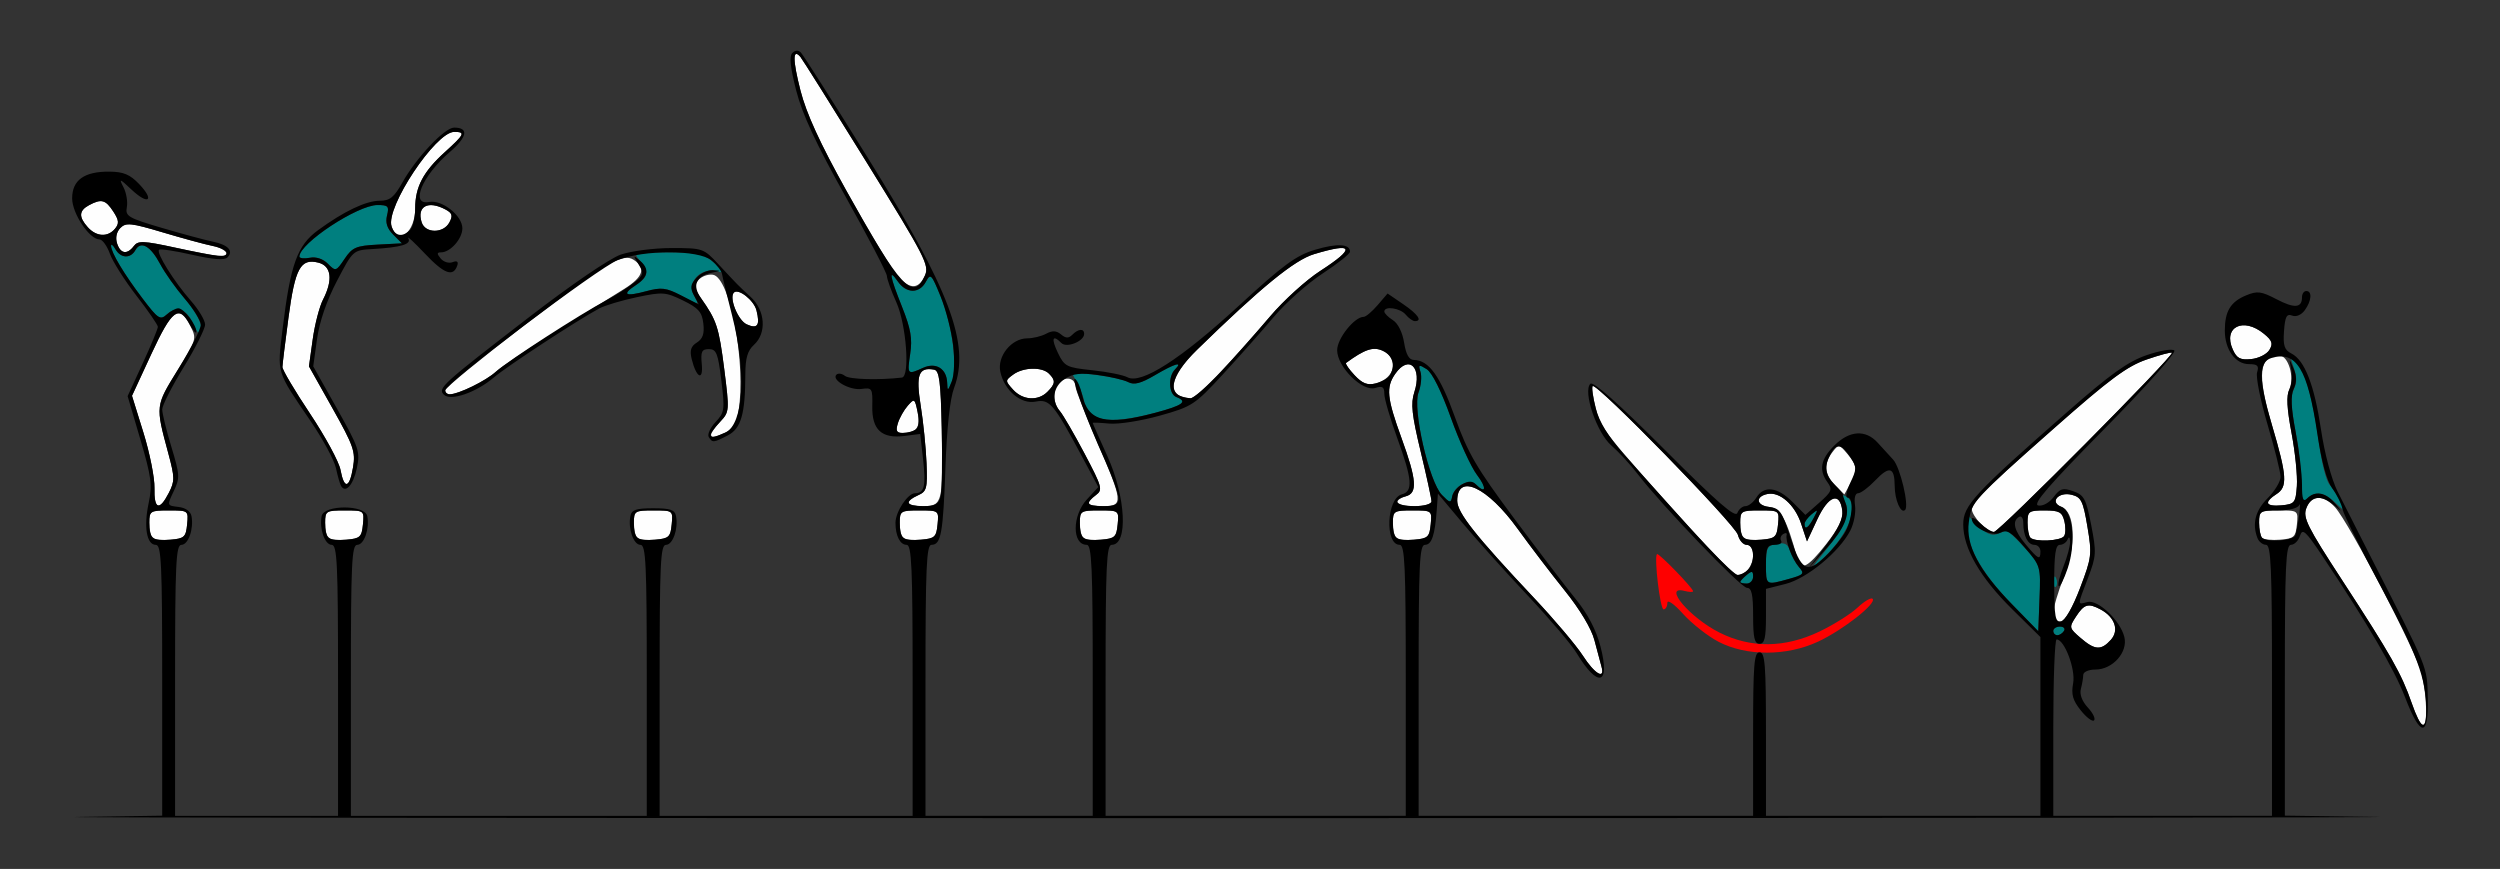 <?xml version="1.0" encoding="UTF-8" standalone="no"?>
<!-- Created with Inkscape (http://www.inkscape.org/) -->

<svg
   xmlns:dc="http://purl.org/dc/elements/1.1/"
   xmlns:cc="http://creativecommons.org/ns#"
   xmlns:rdf="http://www.w3.org/1999/02/22-rdf-syntax-ns#"
   xmlns:svg="http://www.w3.org/2000/svg"
   xmlns="http://www.w3.org/2000/svg"
   xmlns:sodipodi="http://sodipodi.sourceforge.net/DTD/sodipodi-0.dtd"
   xmlns:inkscape="http://www.inkscape.org/namespaces/inkscape"
   id="svg3364"
   version="1.1"
   inkscape:version="0.91 r13725"
   width="544.86"
   height="189.375"
   viewBox="0 0 544.86 189.375"
   sodipodi:docname="bb730902.svg">
  <rect x="0" y="0" width="544.86" height="189.375" fill="#333333" stroke="none"/>
  <defs
     id="defs3368" />
  <sodipodi:namedview
     pagecolor="#ffffff"
     bordercolor="#666666"
     borderopacity="1"
     objecttolerance="10"
     gridtolerance="10"
     guidetolerance="10"
     inkscape:pageopacity="0"
     inkscape:pageshadow="2"
     inkscape:window-width="1367"
     inkscape:window-height="847"
     id="namedview3366"
     showgrid="false"
     inkscape:zoom="0.81111091"
     inkscape:cx="61.721265"
     inkscape:cy="116.58342"
     inkscape:window-x="0"
     inkscape:window-y="0"
     inkscape:window-maximized="0"
     inkscape:current-layer="svg3364" />
  <g
     id="g3384"
     transform="translate(-4.837,5.311)">
    <path
       style="fill:#fefefe"
       d="m 530.44,147.891 c -2.192,-6.329 -4.506,-10.415 -15.135,-26.727 -7.641,-11.727 -8.602,-13.654 -7.825,-15.703 1.105,-2.916 3.73,-3.011 6.262,-0.226 3.126,3.439 17.855,31.754 18.897,36.328 1.155,5.071 1.297,11.25 0.257,11.25 -0.412,0 -1.517,-2.215 -2.455,-4.922 z m -180.634,-10.312 c -1.407,-2.191 -6.144,-7.797 -10.527,-12.456 -12.929,-13.742 -16.848,-18.697 -16.848,-21.295 0,-6.092 6.587,-3.025 13.197,6.143 2.676,3.711 7.294,9.77 10.262,13.464 3.305,4.113 5.804,8.292 6.446,10.781 0.576,2.236 1.261,4.803 1.523,5.706 0.878,3.034 -1.472,1.675 -4.051,-2.344 z m 108.471,-3.863 c -2.52,-2.174 -2.541,-2.276 -0.965,-4.688 1.763,-2.699 2.655,-2.95 5.346,-1.506 3.115,1.672 4.085,4.558 2.226,6.619 -2.124,2.354 -3.487,2.267 -6.606,-0.425 z m -5.94,-5.37 c 0,-1.157 1.049,-4.734 2.331,-7.949 2.728,-6.84 2.459,-14.129 -0.562,-15.25 -2.666,-0.989 -0.64,-3.348 2.251,-2.621 2.073,0.522 2.478,1.345 3.421,6.948 1.017,6.049 0.94,6.695 -1.595,13.359 -1.69,4.442 -3.246,7.115 -4.255,7.31 -1.117,0.216 -1.591,-0.32 -1.591,-1.797 z m -79.138,-18.53 c -18.89,-20.959 -19.419,-21.631 -20.583,-26.161 -0.618,-2.404 -0.918,-4.576 -0.667,-4.827 0.821,-0.823 31.094,30.193 31.654,32.43 0.3,1.199 1.168,2.181 1.93,2.181 0.821,0 1.384,0.877 1.384,2.156 0,2.353 -1.58,4.406 -3.391,4.406 -0.631,0 -5.278,-4.583 -10.327,-10.185 z m 23.377,6.669 c -2.377,-8.734 -3.632,-11.021 -6.21,-11.318 -2.807,-0.323 -3.009,-2.293 -0.288,-2.822 2.678,-0.521 5.931,2.361 7.293,6.46 l 1.289,3.88 2.248,-4.815 c 2.444,-5.234 4.956,-6.08 5.449,-1.836 0.197,1.694 -0.866,3.882 -3.526,7.258 -4.025,5.108 -5.526,5.874 -6.255,3.192 z M 38.051,111.92 c -0.367,-0.368 -0.668,-1.865 -0.668,-3.326 0,-2.529 0.205,-2.656 4.265,-2.656 4.249,0 4.264,0.011 3.972,3.047 -0.264,2.744 -0.621,3.075 -3.597,3.326 -1.817,0.153 -3.605,-0.022 -3.972,-0.391 z m 38.318,0 c -0.367,-0.368 -0.668,-1.865 -0.668,-3.326 0,-2.529 0.205,-2.656 4.265,-2.656 4.249,0 4.264,0.011 3.972,3.047 -0.264,2.744 -0.621,3.075 -3.597,3.326 -1.817,0.153 -3.605,-0.022 -3.972,-0.391 z m 67.29,0 c -0.367,-0.368 -0.668,-1.865 -0.668,-3.326 0,-2.529 0.205,-2.656 4.265,-2.656 4.249,0 4.264,0.011 3.972,3.047 -0.264,2.744 -0.621,3.075 -3.597,3.326 -1.817,0.153 -3.605,-0.022 -3.972,-0.391 z m 57.944,0 c -0.367,-0.368 -0.668,-1.865 -0.668,-3.326 0,-2.529 0.205,-2.656 4.265,-2.656 4.249,0 4.264,0.011 3.972,3.047 -0.264,2.744 -0.621,3.075 -3.597,3.326 -1.817,0.153 -3.605,-0.022 -3.972,-0.391 z m 39.252,0 c -0.367,-0.368 -0.668,-1.865 -0.668,-3.326 0,-2.529 0.205,-2.656 4.265,-2.656 4.249,0 4.264,0.011 3.972,3.047 -0.264,2.744 -0.621,3.075 -3.597,3.326 -1.817,0.153 -3.605,-0.022 -3.972,-0.391 z m 68.224,0 c -0.367,-0.368 -0.668,-1.865 -0.668,-3.326 0,-2.529 0.205,-2.656 4.265,-2.656 4.249,0 4.264,0.011 3.972,3.047 -0.264,2.744 -0.621,3.075 -3.597,3.326 -1.817,0.153 -3.605,-0.022 -3.972,-0.391 z m 75.701,0 c -0.367,-0.368 -0.668,-1.865 -0.668,-3.326 0,-2.529 0.205,-2.656 4.265,-2.656 4.249,0 4.264,0.011 3.972,3.047 -0.264,2.744 -0.621,3.075 -3.597,3.326 -1.817,0.153 -3.605,-0.022 -3.972,-0.391 z m 62.572,-0.045 c -0.343,-0.344 -0.623,-1.82 -0.623,-3.281 0,-2.472 0.258,-2.656 3.721,-2.656 3.166,0 3.806,0.341 4.294,2.29 0.315,1.26 0.298,2.736 -0.037,3.281 -0.669,1.085 -6.354,1.368 -7.354,0.366 z m 50.512,0.045 c -0.367,-0.368 -0.668,-1.865 -0.668,-3.326 0,-2.529 0.205,-2.656 4.265,-2.656 4.249,0 4.264,0.011 3.972,3.047 -0.264,2.744 -0.621,3.075 -3.597,3.326 -1.817,0.153 -3.605,-0.022 -3.972,-0.391 z M 436.449,108.75 c -1.028,-1.031 -1.869,-2.418 -1.869,-3.082 0,-1.486 5.305,-6.647 20.865,-20.3 9.352,-8.206 13.134,-10.914 17.209,-12.32 2.873,-0.991 5.366,-1.659 5.541,-1.483 0.565,0.567 -37.659,39.06 -38.787,39.06 -0.6,0 -1.931,-0.844 -2.959,-1.875 z M 38.501,101.016 c 0.053,-2.191 -1.028,-7.602 -2.401,-12.024 l -2.498,-8.04 4.196,-9.07 c 4.535,-9.802 6.062,-10.915 8.496,-6.193 1.463,2.837 1.423,2.972 -2.878,9.895 -4.726,7.606 -4.71,7.46 -1.904,17.892 1.431,5.319 1.439,6.066 0.096,8.672 -2.052,3.98 -3.221,3.554 -3.108,-1.133 z m 164.302,3.269 c 0,-0.393 0.946,-1.134 2.103,-1.646 1.91,-0.846 2.081,-1.49 1.863,-7.019 -0.132,-3.348 -0.704,-8.987 -1.272,-12.531 -1.083,-6.759 -0.461,-8.431 2.914,-7.841 1.149,0.201 1.45,2.528 1.671,12.889 C 210.425,104.234 210.242,105 206.057,105 c -1.789,0 -3.253,-0.322 -3.253,-0.715 z m 39.252,0.115 c 0,-0.33 0.736,-1.149 1.636,-1.82 1.521,-1.135 1.348,-1.765 -2.475,-9.01 -2.261,-4.284 -4.679,-8.455 -5.374,-9.269 -1.656,-1.94 -1.609,-5.034 0.098,-6.455 1.485,-1.236 3.307,-0.581 3.32,1.193 0.004,0.614 2.104,5.968 4.665,11.898 5.676,13.139 5.768,14.062 1.402,14.062 -1.799,0 -3.271,-0.27 -3.271,-0.6 z m 67.29,-0.228 c 0,-0.455 0.841,-1.049 1.869,-1.318 2.606,-0.684 2.395,-3.549 -0.935,-12.701 -3.185,-8.755 -3.407,-11.059 -1.349,-14.006 2.976,-4.262 5.929,-1.39 4.146,4.031 -0.802,2.439 -0.539,4.904 1.376,12.879 1.303,5.425 2.369,10.331 2.369,10.903 0,0.588 -1.623,1.04 -3.738,1.04 -2.056,0 -3.738,-0.373 -3.738,-0.828 z m 189.72,0.176 c 0,-0.424 0.841,-1.298 1.869,-1.942 2.516,-1.576 2.366,-3.921 -0.97,-15.184 -3.27,-11.043 -2.828,-14.965 1.694,-15.019 1.884,-0.023 3.296,4.713 2.155,7.225 -0.703,1.548 -0.576,4.224 0.462,9.71 0.788,4.166 1.305,9.333 1.149,11.484 -0.265,3.657 -0.481,3.929 -3.321,4.204 -1.671,0.162 -3.037,-0.053 -3.037,-0.478 z m -94.262,-3.904 c -2.35,-2.357 -2.543,-4.693 -0.597,-7.218 1.376,-1.786 1.437,-1.779 3.271,0.393 2.171,2.571 2.253,3.533 0.564,6.59 l -1.238,2.241 -2,-2.006 z M 79.049,97.112 c -0.329,-1.76 -3.32,-7.283 -6.646,-12.274 -3.326,-4.99 -6.034,-9.562 -6.018,-10.159 0.016,-0.597 0.614,-5.467 1.328,-10.822 1.429,-10.717 2.624,-12.907 6.507,-11.93 2.849,0.717 3.229,3.776 1.005,8.09 -0.776,1.505 -1.781,5.387 -2.233,8.625 l -0.822,5.888 5.122,9.118 c 4.62,8.224 5.06,9.488 4.487,12.891 -0.777,4.615 -1.93,4.856 -2.731,0.572 z m 80.764,-7.755 c 0,-0.353 0.91,-1.614 2.022,-2.801 1.969,-2.103 1.991,-2.4 0.844,-11.431 -1.162,-9.149 -1.64,-10.606 -5.079,-15.474 -1.442,-2.041 -1.537,-2.725 -0.549,-3.919 0.658,-0.796 2.075,-1.321 3.148,-1.167 3.786,0.543 7.304,19.443 5.573,29.943 -0.394,2.389 -1.245,3.726 -2.837,4.453 -2.65,1.211 -3.121,1.271 -3.121,0.397 z m 40.702,-2.404 c 0.352,-1.16 1.323,-2.888 2.157,-3.839 1.447,-1.65 1.546,-1.586 2.154,1.396 0.674,3.306 -0.19,4.512 -3.253,4.538 -1.33,0.011 -1.559,-0.443 -1.058,-2.095 z m 25.11,-7.35 c -1.735,-1.923 -1.734,-1.984 0.034,-3.281 2.204,-1.617 6.281,-1.72 7.8,-0.197 1.478,1.483 1.416,2.196 -0.347,3.964 -2.048,2.054 -5.39,1.837 -7.486,-0.486 z m 36.291,1.339 c -2.698,-1.092 -1.145,-5.189 3.792,-10.007 13.974,-13.636 21.222,-19.56 25.523,-20.858 8.675,-2.619 9.128,-1.371 1.332,3.668 -3.053,1.973 -7.942,6.403 -10.864,9.844 -9.096,10.712 -16.165,17.978 -17.416,17.901 -0.66,-0.041 -1.726,-0.287 -2.368,-0.547 z m -160.047,-1.168 c 0,-1.188 31.439,-25.419 35.864,-27.642 2.652,-1.332 4.028,-1.562 5.14,-0.859 2.801,1.769 2.193,3.76 -1.937,6.349 -2.211,1.386 -9.008,5.622 -15.104,9.414 -6.096,3.792 -11.99,7.748 -13.097,8.791 -1.986,1.872 -8.026,4.799 -9.901,4.799 -0.531,0 -0.965,-0.383 -0.965,-0.851 z m 198.18,-3.315 c -1.231,-1.314 -2.061,-2.518 -1.844,-2.677 4.091,-2.991 5.915,-3.597 7.985,-2.65 3.657,1.672 2.703,6.052 -1.552,7.124 -1.785,0.449 -2.891,0.016 -4.589,-1.797 z M 491.473,70.9 c -2.234,-4.918 2.244,-7.2 6.788,-3.459 1.793,1.476 2.013,2.135 1.178,3.516 -0.566,0.935 -2.35,1.831 -3.965,1.993 -2.373,0.237 -3.141,-0.156 -4.001,-2.05 z M 167.571,65.378 c -1.899,-0.864 -3.892,-5.819 -2.787,-6.928 0.982,-0.985 4.374,1.689 4.922,3.88 0.822,3.287 0.235,4.126 -2.135,3.048 z m 32.376,-11.238 c -1.314,-1.676 -6.09,-9.697 -10.613,-17.825 -5.796,-10.416 -8.76,-16.882 -10.043,-21.904 -1.713,-6.706 -1.715,-9.314 -0.007,-7.318 0.412,0.481 6.93,10.861 14.484,23.066 12.775,20.638 13.659,22.36 12.637,24.609 -1.476,3.25 -3.578,3.046 -6.459,-0.628 z M 42.991,48.653 c -6.947,-1.499 -8.074,-1.541 -8.982,-0.34 -1.469,1.946 -2.938,1.704 -3.668,-0.605 -0.387,-1.223 -0.104,-2.504 0.741,-3.351 1.2,-1.204 2.326,-1.085 9.208,0.971 4.312,1.288 9.208,2.619 10.878,2.957 3.146,0.637 4.289,2.44 1.402,2.212 -0.9,-0.071 -5.21,-0.9 -9.579,-1.843 z M 23.977,44.223 c -2.028,-2.248 -1.954,-3.626 0.261,-4.815 2.693,-1.446 3.6,-1.21 5.291,1.378 1.236,1.893 1.309,2.621 0.374,3.75 -1.569,1.896 -4.052,1.765 -5.926,-0.313 z M 90.168,44.003 C 88.863,39.879 99.776,23.438 103.818,23.438 c 2.515,0 2.292,0.487 -2.009,4.385 -4.721,4.279 -6.482,7.607 -6.482,12.256 0,5.309 -3.805,8.204 -5.159,3.925 z m 6.563,-0.87 c -1.102,-3.482 1.409,-4.822 5.211,-2.782 1.462,0.785 1.627,1.338 0.84,2.812 -1.305,2.446 -5.274,2.426 -6.051,-0.031 z"
       id="path3394"
       inkscape:connector-curvature="0" />
    <path
       style="fill:#007f7f"
       d="m 452.336,132.188 c 0,-0.516 0.656,-0.938 1.457,-0.938 0.801,0 1.197,0.422 0.879,0.938 -0.318,0.516 -0.973,0.938 -1.457,0.938 -0.484,0 -0.879,-0.422 -0.879,-0.938 z m -9.018,-5.827 c -6.295,-6.454 -9.674,-12.249 -9.674,-16.593 l 0,-2.807 2.378,2.385 c 1.559,1.564 2.927,2.171 3.972,1.763 0.877,-0.342 1.814,-0.697 2.082,-0.787 0.269,-0.091 2.074,1.594 4.013,3.744 3.501,3.883 3.522,3.955 3.25,11.048 l -0.274,7.139 -5.747,-5.892 z m 9.092,-5.033 c 0.045,-1.092 0.266,-1.314 0.565,-0.566 0.27,0.677 0.237,1.485 -0.074,1.797 -0.311,0.312 -0.531,-0.242 -0.491,-1.23 z m -68.298,0.193 c 0,-0.195 0.631,-0.879 1.402,-1.521 1.148,-0.956 1.402,-0.892 1.402,0.354 0,0.837 -0.631,1.521 -1.402,1.521 -0.771,0 -1.402,-0.159 -1.402,-0.354 z m 5.607,-3.756 c 0,-3.629 0.271,-4.161 2.316,-4.554 1.76,-0.337 2.46,0.03 2.914,1.531 0.329,1.086 1.217,2.683 1.974,3.549 1.249,1.429 1.045,1.665 -2.213,2.573 -5.055,1.408 -4.991,1.448 -4.991,-3.099 z m 13.417,-3.661 c 4.379,-5.475 5.316,-8.681 3.172,-10.847 -0.937,-0.947 -0.844,-1.057 0.467,-0.556 3.58,1.367 1.371,8.027 -4.494,13.549 -3.252,3.061 -3.194,2.917 0.855,-2.146 z m -5.006,-5.239 c 0,-0.452 0.7,-1.402 1.555,-2.109 1.41,-1.167 1.45,-1.09 0.434,0.823 -1.159,2.182 -1.989,2.719 -1.989,1.287 z m 108.168,-7.366 c 0.231,-2.457 -0.248,-7.98 -1.065,-12.274 -1.089,-5.726 -1.219,-8.305 -0.487,-9.676 0.704,-1.319 0.706,-2.707 0.007,-4.719 -0.864,-2.488 -0.812,-2.702 0.408,-1.686 1.798,1.496 3.832,8.773 5.09,18.206 0.546,4.094 1.563,8.101 2.26,8.906 0.697,0.805 1.798,2.518 2.448,3.807 l 1.181,2.344 -2.29,-2.109 c -2.834,-2.611 -4.936,-2.681 -6.653,-0.22 -1.198,1.715 -1.28,1.479 -0.899,-2.578 z m -187.196,1.067 c -2.816,-2.877 -6.457,-18.789 -5.111,-22.339 0.555,-1.464 0.751,-3.476 0.436,-4.472 -0.512,-1.619 -0.371,-1.684 1.339,-0.613 1.191,0.746 3.179,4.738 5.273,10.585 1.849,5.163 4.411,10.768 5.694,12.455 2.183,2.87 1.986,4.315 -0.279,2.044 -1.347,-1.351 -4.717,0.399 -5.129,2.663 -0.272,1.493 -0.474,1.464 -2.223,-0.323 z M 242.59,84.777 c -0.808,-0.81 -1.471,-1.97 -1.474,-2.578 -0.003,-0.608 -0.634,-2.314 -1.402,-3.791 l -1.397,-2.686 5.374,0.672 c 2.956,0.369 6.133,1.078 7.06,1.574 1.258,0.673 2.723,0.293 5.774,-1.501 4.372,-2.57 6.236,-3.111 4.41,-1.279 -1.575,1.58 -1.398,5.39 0.28,6.036 2.561,0.986 1.46,1.806 -4.593,3.424 -7.468,1.996 -12.128,2.039 -14.032,0.129 z m -31.316,-6.615 c -0.093,-3.123 -2.441,-4.593 -5.271,-3.3 -3.406,1.557 -3.472,1.482 -2.788,-3.093 0.492,-3.294 0.123,-5.424 -1.763,-10.152 -2.732,-6.85 -3.018,-8.565 -0.931,-5.576 1.85,2.65 4.706,2.674 6.106,0.051 1.012,-1.896 1.226,-1.683 3.201,3.188 2.551,6.29 3.737,15.29 2.442,18.532 -0.856,2.144 -0.941,2.174 -0.995,0.349 z M 46.887,65.13 c -1.404,-3.091 -3.559,-3.852 -5.617,-1.984 -1.539,1.397 -1.9,1.17 -5.339,-3.367 -4.064,-5.361 -6.875,-10.051 -6.892,-11.498 -0.006,-0.516 0.418,-0.199 0.942,0.703 1.177,2.027 3.302,2.122 4.376,0.196 1.169,-2.095 3.293,-0.887 5.396,3.069 1.01,1.899 3.413,5.29 5.34,7.534 1.928,2.244 3.505,4.898 3.505,5.898 0,2.427 -0.42,2.291 -1.711,-0.552 z M 153.02,58.99 c -3.023,-1.6 -4.063,-1.719 -7.337,-0.834 -4.616,1.247 -5.438,0.762 -2.254,-1.331 2.762,-1.815 2.95,-3.06 0.819,-5.422 -1.486,-1.648 -1.251,-1.714 6.023,-1.714 6.649,0 7.887,0.274 10.186,2.257 l 2.616,2.257 -2.357,-0.452 c -3.324,-0.637 -6.137,2.507 -4.682,5.234 1.245,2.333 1.382,2.332 -3.013,0.005 z M 76.31,52.184 c -1.078,-1.088 -2.57,-1.58 -3.972,-1.312 -1.235,0.237 -2.245,0.114 -2.245,-0.273 0,-2.866 12.674,-11.224 17.019,-11.224 2.327,0 2.575,0.27 2.077,2.263 -0.394,1.574 0.013,2.844 1.339,4.173 l 1.905,1.911 -5.297,0.28 c -4.699,0.248 -5.511,0.598 -7.198,3.102 -1.852,2.749 -1.946,2.777 -3.628,1.08 z"
       id="path3390"
       inkscape:connector-curvature="0" />
    <path
       style="fill:#fe0000"
       d="m 379.377,134.557 c -2.347,-1.227 -5.817,-3.951 -7.71,-6.053 -1.996,-2.216 -3.442,-3.23 -3.442,-2.413 0,0.775 -0.37,1.409 -0.822,1.409 -0.748,0 -2.095,-11.272 -1.44,-12.052 0.308,-0.367 7.87,7.411 7.87,8.096 0,0.234 -0.841,0.205 -1.869,-0.065 -4.86,-1.275 1.138,5.834 7.682,9.105 6.856,3.427 14.227,3.336 21.757,-0.27 3.084,-1.477 6.811,-3.82 8.282,-5.207 1.471,-1.387 2.943,-2.249 3.271,-1.914 0.965,0.983 -6.459,6.814 -11.899,9.346 -6.833,3.181 -15.613,3.189 -21.679,0.019 z"
       id="path3388"
       inkscape:connector-curvature="0" />
    <path
       style="fill:#000000"
       d="m 21.729,172.736 18.458,-0.275 0,-29.511 c 0,-25.439 -0.191,-29.511 -1.384,-29.511 -2.001,0 -2.675,-3.892 -1.572,-9.079 0.839,-3.948 0.616,-5.662 -1.812,-13.92 l -2.769,-9.418 3.301,-7.168 c 1.816,-3.942 3.298,-7.512 3.293,-7.932 -0.005,-0.421 -2.108,-3.478 -4.674,-6.794 -2.566,-3.316 -5.17,-7.43 -5.787,-9.141 C 28.167,48.275 27.153,46.875 26.531,46.875 c -2.199,0 -5.97,-5.658 -5.97,-8.957 0,-3.979 2.637,-5.869 8.125,-5.822 3.064,0.026 4.477,0.617 6.474,2.709 3.451,3.613 2.022,4.672 -1.646,1.22 -2.623,-2.469 -2.801,-2.522 -1.77,-0.53 0.63,1.218 0.961,3.177 0.737,4.353 -0.373,1.959 0.268,2.338 7.621,4.505 4.416,1.302 9.391,2.645 11.056,2.985 3.399,0.694 4.662,2.043 3.245,3.464 -0.642,0.644 -3.132,0.454 -7.7,-0.589 -3.713,-0.847 -6.956,-1.334 -7.207,-1.083 -0.653,0.655 3.295,6.976 6.936,11.106 1.706,1.935 3.102,4.273 3.102,5.195 0,0.922 -2.103,5.105 -4.673,9.294 -2.57,4.189 -4.673,8.325 -4.673,9.19 0,0.865 0.896,4.534 1.992,8.152 1.862,6.15 1.896,6.782 0.51,9.697 -1.48,3.114 -1.479,3.118 1.037,3.41 1.554,0.18 2.644,0.95 2.844,2.007 0.524,2.77 -0.699,6.254 -2.195,6.254 -1.193,0 -1.384,4.075 -1.384,29.531 l 0,29.531 17.757,0 17.757,0 0,-29.531 c 0,-25.456 -0.191,-29.531 -1.384,-29.531 -1.498,0 -2.721,-3.491 -2.191,-6.254 0.485,-2.524 9.468,-2.524 9.953,0 0.531,2.763 -0.692,6.254 -2.191,6.254 -1.193,0 -1.384,4.075 -1.384,29.531 l 0,29.531 32.243,0 32.243,0 0,-29.531 c 0,-25.456 -0.191,-29.531 -1.384,-29.531 -1.498,0 -2.721,-3.491 -2.191,-6.254 0.266,-1.387 1.217,-1.715 4.977,-1.715 3.76,0 4.71,0.328 4.976,1.715 0.531,2.763 -0.692,6.254 -2.191,6.254 -1.193,0 -1.384,4.075 -1.384,29.531 l 0,29.531 27.57,0 27.57,0 0,-29.531 c 0,-24.617 -0.217,-29.531 -1.302,-29.531 -1.435,0 -2.436,-1.972 -2.436,-4.797 0,-2.395 2.678,-6.453 4.258,-6.453 2.04,0 2.412,-1.565 1.756,-7.384 l -0.624,-5.533 -3.396,0.436 c -4.994,0.642 -7.155,-1.345 -7.049,-6.478 0.081,-3.903 -0.036,-4.092 -2.336,-3.766 -2.554,0.363 -6.634,-1.955 -5.48,-3.113 0.372,-0.373 1.213,-0.251 1.868,0.272 0.96,0.767 7.338,0.953 12.406,0.363 1.8,-0.21 0.96,-11.581 -1.211,-16.4 -1.133,-2.515 -2.06,-5.098 -2.06,-5.74 0,-0.642 -4.038,-8.393 -8.974,-17.225 -6.51,-11.649 -9.476,-18.024 -10.803,-23.22 -1.288,-5.043 -1.536,-7.456 -0.839,-8.156 0.625,-0.627 1.314,-0.665 1.867,-0.103 0.482,0.49 7.031,10.792 14.553,22.893 17.962,28.896 22.401,40.725 18.84,50.199 -0.9,2.395 -1.576,8.616 -1.884,17.33 -0.508,14.391 -0.956,16.875 -3.048,16.875 -1.085,0 -1.302,4.914 -1.302,29.531 l 0,29.531 18.224,0 18.224,0 0,-29.531 c 0,-24.617 -0.217,-29.531 -1.302,-29.531 -3.236,0 -3.209,-6.39 0.042,-9.909 l 2.478,-2.683 -3.528,-6.595 c -6.163,-11.52 -7.094,-12.63 -10.087,-12.03 -3.24,0.65 -6.837,-2.362 -7.739,-6.479 -0.741,-3.382 2.414,-7.306 5.874,-7.306 1.229,0 3.075,-0.451 4.102,-1.003 1.368,-0.734 2.237,-0.695 3.249,0.148 1.047,0.871 1.644,0.887 2.464,0.065 1.316,-1.32 2.577,-1.409 2.577,-0.181 0,1.608 -3.816,3.143 -4.96,1.995 -1.941,-1.947 -2.274,-1.013 -0.763,2.138 1.428,2.975 1.871,3.2 7.495,3.79 3.288,0.345 6.74,1.037 7.672,1.538 2.97,1.594 11.674,-3.993 24.214,-15.542 9.69,-8.925 12.509,-11 16.625,-12.241 4.847,-1.461 7.66,-1.313 7.66,0.403 0,0.471 -2.679,2.608 -5.954,4.748 -3.275,2.14 -8.077,6.409 -10.671,9.487 -2.594,3.078 -7.59,8.713 -11.102,12.522 -6.121,6.64 -6.69,7.012 -13.759,8.991 -4.056,1.135 -8.997,1.908 -10.981,1.719 -1.984,-0.19 -3.607,-0.252 -3.607,-0.138 0,0.114 1.437,3.37 3.193,7.236 4.043,8.9 4.556,19.325 0.949,19.325 -1.134,0 -1.339,4.524 -1.339,29.531 l 0,29.531 32.71,0 32.71,0 0,-29.531 c 0,-25.008 -0.205,-29.531 -1.339,-29.531 -3.268,0 -2.838,-10.128 0.466,-10.995 2.507,-0.658 2.298,-3.235 -0.996,-12.29 -1.542,-4.239 -2.804,-8.566 -2.804,-9.618 0,-1.515 -0.407,-1.782 -1.963,-1.286 -2.791,0.889 -8.318,-4.578 -8.318,-8.227 0,-2.543 3.764,-7.271 5.789,-7.271 0.464,0 1.824,-1.144 3.022,-2.542 l 2.179,-2.542 3.377,2.307 c 3.253,2.223 4.285,3.714 2.569,3.714 -0.451,0 -1.344,-0.633 -1.984,-1.406 -1.197,-1.447 -4.673,-1.963 -4.673,-0.694 0,0.392 0.836,1.236 1.858,1.876 1.116,0.699 2.097,2.662 2.456,4.913 0.41,2.573 1.073,3.755 2.114,3.77 3.275,0.045 5.724,3.451 8.966,12.465 2.827,7.862 4.698,11.068 12.822,21.972 5.231,7.022 11.305,14.977 13.497,17.676 2.658,3.274 4.458,6.723 5.404,10.356 2.189,8.407 -0.548,9.133 -5.231,1.388 -1.134,-1.876 -5.943,-7.53 -10.686,-12.566 -4.743,-5.036 -11.075,-12.081 -14.071,-15.657 l -5.447,-6.501 -0.249,3.469 c -0.403,5.607 -1.099,7.688 -2.572,7.688 -1.193,0 -1.384,4.075 -1.384,29.531 l 0,29.531 36.449,0 36.449,0 0,-17.812 c 0,-15.208 0.205,-17.812 1.402,-17.812 1.197,0 1.402,2.604 1.402,17.812 l 0,17.812 29.907,0 29.907,0 0,-19.48 0,-19.48 -6.148,-6.067 c -6.991,-6.898 -10.674,-13.276 -10.674,-18.487 0,-4.138 2.343,-6.669 22.734,-24.558 9.373,-8.223 13.13,-10.91 17.233,-12.326 2.921,-1.008 5.602,-1.454 6.048,-1.006 0.447,0.448 -6.33,8.035 -15.292,17.12 -12.133,12.3 -15.671,16.397 -14.375,16.648 0.991,0.192 2.413,-0.59 3.359,-1.848 1.408,-1.873 2.013,-2.05 4.284,-1.253 2.354,0.826 2.782,1.634 3.897,7.357 1.166,5.986 1.118,6.783 -0.701,11.55 -2.364,6.197 -2.356,5.821 -0.114,5.233 2.278,-0.598 7.135,4.006 8.04,7.621 0.826,3.302 -2.546,7.099 -6.304,7.099 -1.483,0 -2.646,0.514 -2.654,1.172 -0.007,0.645 -0.239,2.018 -0.516,3.052 -0.314,1.17 0.256,2.697 1.509,4.046 1.107,1.192 1.722,2.455 1.367,2.808 -0.355,0.353 -1.656,-0.624 -2.892,-2.171 -1.76,-2.203 -2.122,-3.486 -1.67,-5.919 0.565,-3.043 -1.891,-9.55 -3.604,-9.55 -0.397,0 -0.722,8.648 -0.722,19.219 l 0,19.219 23.832,0 23.832,0 0,-29.531 c 0,-24.617 -0.217,-29.531 -1.302,-29.531 -0.716,0 -1.557,-0.667 -1.869,-1.483 -1.197,-3.129 -0.463,-5.977 2.236,-8.685 1.542,-1.547 2.804,-3.634 2.804,-4.638 0,-1.004 -1.277,-6.139 -2.839,-11.411 -1.561,-5.272 -2.584,-10.389 -2.273,-11.372 0.453,-1.433 0.101,-1.787 -1.781,-1.787 -2.965,0 -5.256,-3.182 -5.256,-7.301 0,-4.209 1.241,-6.273 4.617,-7.675 2.458,-1.021 3.309,-0.915 6.639,0.826 3.929,2.054 5.566,1.926 5.566,-0.436 0,-0.743 0.421,-1.351 0.935,-1.351 1.327,0 1.157,2.149 -0.332,4.192 -0.752,1.031 -1.871,1.505 -2.752,1.166 -1.189,-0.458 -1.543,0.213 -1.771,3.363 -0.229,3.167 0.08,4.12 1.584,4.88 2.922,1.477 5.019,6.849 6.477,16.588 0.786,5.255 2.284,10.846 3.622,13.525 1.255,2.512 4.543,8.991 7.306,14.398 12.595,24.642 12.182,23.619 12.347,30.561 0.206,8.679 -1.586,8.65 -4.934,-0.079 -2.368,-6.174 -8.118,-16.006 -18.008,-30.791 -3.701,-5.534 -4.377,-6.146 -4.913,-4.453 -0.342,1.08 -1.224,1.963 -1.96,1.963 -1.134,0 -1.339,4.521 -1.339,29.513 l 0,29.513 19.86,0.273 c 10.923,0.15 -101.472,0.273 -249.766,0.274 C 124.603,173.01 11.577,172.887 21.729,172.736 Z M 533.622,149.297 c -0.044,-6.761 -2.005,-12.065 -9.907,-26.792 -4.379,-8.161 -8.137,-15.75 -8.351,-16.865 -0.214,-1.114 -1.22,-3.154 -2.236,-4.533 -1.211,-1.644 -2.341,-5.817 -3.281,-12.124 -2.066,-13.861 -4.561,-17.923 -9.987,-16.264 -2.817,0.862 -2.783,4.746 0.127,14.572 3.314,11.19 3.461,13.538 0.948,15.112 -2.765,1.732 -2.273,2.753 1.168,2.42 2.841,-0.275 3.056,-0.547 3.321,-4.204 0.156,-2.15 -0.367,-7.351 -1.162,-11.557 -1.02,-5.396 -1.166,-8.172 -0.495,-9.43 0.523,-0.981 0.721,-2.952 0.44,-4.381 -0.51,-2.593 -0.51,-2.593 0.495,-0.269 0.701,1.621 0.713,2.976 0.038,4.46 -0.698,1.537 -0.582,4.157 0.417,9.391 0.762,3.992 1.385,9.136 1.385,11.431 1.3e-4,3.245 0.249,3.922 1.122,3.047 1.718,-1.723 4.01,-1.346 5.977,0.984 1.779,2.107 1.778,2.108 -0.162,0.469 -2.725,-2.301 -4.961,-2.042 -5.998,0.695 -0.777,2.049 0.184,3.976 7.825,15.703 10.629,16.312 12.943,20.398 15.135,26.727 2.004,5.786 3.214,6.32 3.182,1.406 z m -179.765,-9.375 c -0.261,-0.902 -0.946,-3.47 -1.523,-5.706 -0.642,-2.489 -3.14,-6.669 -6.446,-10.781 -2.969,-3.694 -7.587,-9.753 -10.262,-13.464 -6.61,-9.169 -13.197,-12.235 -13.197,-6.143 0,2.598 3.92,7.552 16.848,21.295 4.383,4.659 9.121,10.265 10.527,12.456 2.579,4.019 4.929,5.378 4.051,2.344 z m 111.026,-5.781 c 1.859,-2.061 0.888,-4.947 -2.226,-6.619 -2.69,-1.444 -3.583,-1.193 -5.346,1.506 -1.575,2.412 -1.555,2.513 0.965,4.688 3.12,2.692 4.482,2.78 6.606,0.425 z m -10.21,-1.953 c 0.318,-0.516 -0.078,-0.938 -0.879,-0.938 -0.801,0 -1.457,0.422 -1.457,0.938 0,0.516 0.396,0.938 0.879,0.938 0.484,0 1.139,-0.422 1.457,-0.938 z m -8.605,-18.215 c -2.892,-3.341 -3.857,-3.927 -5.243,-3.185 -1.795,0.96 -6.246,-1.175 -6.246,-2.997 0,-0.504 0.841,-0.072 1.869,0.959 1.028,1.031 2.36,1.875 2.959,1.875 1.128,0 39.352,-38.493 38.787,-39.06 -0.175,-0.176 -2.662,0.489 -5.526,1.478 -4.211,1.453 -8.04,4.3 -20.013,14.879 -17.987,15.892 -18.115,16.033 -18.725,20.594 -0.671,5.022 2.195,10.473 9.387,17.846 l 5.747,5.892 0.273,-7.093 c 0.271,-7.023 0.238,-7.134 -3.271,-11.187 z m 12.114,8.86 c 2.535,-6.664 2.612,-7.31 1.595,-13.359 -0.942,-5.604 -1.347,-6.426 -3.421,-6.948 -2.891,-0.728 -4.918,1.631 -2.251,2.621 2.504,0.929 3.221,7.962 1.368,13.417 -0.813,2.393 -1.694,4.135 -1.957,3.87 -0.264,-0.264 0.204,-2.194 1.04,-4.289 0.835,-2.094 1.486,-4.538 1.445,-5.43 -0.044,-0.979 -0.261,-1.157 -0.545,-0.45 -0.259,0.645 -1.025,1.172 -1.702,1.172 -0.929,0 -1.227,2.082 -1.214,8.485 0.015,7.232 0.236,8.443 1.498,8.199 0.875,-0.169 2.57,-3.151 4.144,-7.288 z m -8.649,-7.989 c 0,-0.773 -0.586,-1.406 -1.302,-1.406 -1.439,0 -2.436,-1.973 -2.436,-4.819 0,-1.02 -0.421,-1.593 -0.935,-1.274 -1.559,0.966 -1.061,2.987 1.485,6.022 2.736,3.262 3.188,3.472 3.188,1.478 z M 45.62,108.984 c 0.292,-3.035 0.277,-3.047 -3.972,-3.047 -4.06,0 -4.265,0.128 -4.265,2.656 0,3.497 0.691,4.05 4.639,3.716 2.976,-0.251 3.334,-0.582 3.597,-3.326 z m 38.318,0 c 0.292,-3.035 0.277,-3.047 -3.972,-3.047 -4.06,0 -4.265,0.128 -4.265,2.656 0,3.497 0.691,4.05 4.639,3.716 2.976,-0.251 3.334,-0.582 3.597,-3.326 z m 67.29,0 c 0.292,-3.035 0.277,-3.047 -3.972,-3.047 -4.06,0 -4.265,0.128 -4.265,2.656 0,3.497 0.691,4.05 4.639,3.716 2.976,-0.251 3.334,-0.582 3.597,-3.326 z m 57.944,0 c 0.292,-3.035 0.277,-3.047 -3.972,-3.047 -4.06,0 -4.265,0.128 -4.265,2.656 0,3.497 0.691,4.05 4.639,3.716 2.976,-0.251 3.334,-0.582 3.597,-3.326 z m 39.252,0 c 0.292,-3.035 0.277,-3.047 -3.972,-3.047 -4.06,0 -4.265,0.128 -4.265,2.656 0,3.497 0.691,4.05 4.639,3.716 2.976,-0.251 3.334,-0.582 3.597,-3.326 z m 68.224,0 c 0.292,-3.035 0.277,-3.047 -3.972,-3.047 -4.06,0 -4.265,0.128 -4.265,2.656 0,3.497 0.691,4.05 4.639,3.716 2.976,-0.251 3.334,-0.582 3.597,-3.326 z m 138.058,2.525 c 0.336,-0.545 0.353,-2.021 0.037,-3.281 -0.488,-1.949 -1.128,-2.29 -4.294,-2.29 -3.462,0 -3.721,0.184 -3.721,2.656 0,1.461 0.28,2.938 0.623,3.281 0.999,1.002 6.685,0.72 7.354,-0.366 z m 50.383,-0.181 c 0.607,-1.993 1.356,-7.804 0.845,-6.562 -0.283,0.688 -2.188,1.172 -4.61,1.172 -3.909,0 -4.128,0.141 -4.128,2.656 0,1.461 0.28,2.938 0.623,3.281 1.1,1.103 6.9,0.667 7.269,-0.547 z M 41.609,102.149 c 1.343,-2.606 1.335,-3.353 -0.096,-8.672 -2.812,-10.451 -2.846,-10.179 2.317,-18.595 2.622,-4.274 4.768,-8.502 4.768,-9.394 0,-0.893 -1.577,-3.459 -3.505,-5.703 -1.928,-2.244 -4.331,-5.634 -5.34,-7.534 -2.103,-3.956 -4.227,-5.165 -5.396,-3.069 -1.075,1.926 -3.199,1.831 -4.376,-0.196 -0.524,-0.902 -0.948,-1.219 -0.942,-0.703 0.017,1.447 2.828,6.137 6.892,11.498 3.32,4.38 3.841,4.727 5.214,3.481 0.839,-0.762 1.994,-1.385 2.567,-1.385 1.178,0 3.971,3.662 3.914,5.13 -0.021,0.53 -0.665,-0.197 -1.432,-1.615 -2.367,-4.376 -3.925,-3.171 -8.396,6.491 l -4.196,9.07 2.498,8.04 c 1.374,4.422 2.454,9.833 2.401,12.024 -0.114,4.687 1.056,5.113 3.108,1.133 z m 168.222,0.742 c 0.286,-1.16 0.399,-7.799 0.251,-14.754 -0.221,-10.362 -0.522,-12.689 -1.671,-12.889 -3.375,-0.589 -3.996,1.082 -2.914,7.841 0.568,3.544 1.14,9.182 1.272,12.531 0.218,5.529 0.047,6.174 -1.863,7.019 -3.064,1.357 -2.575,2.361 1.15,2.361 2.596,0 3.358,-0.426 3.774,-2.109 z m 38.767,0.364 c 0,-0.96 -1.317,-4.651 -2.926,-8.203 -4.165,-9.192 -7.54,-18.403 -6.508,-17.763 0.484,0.3 1.156,1.81 1.495,3.357 1.297,5.926 5.152,6.892 15.964,4.002 6.053,-1.618 7.154,-2.438 4.593,-3.424 -1.678,-0.646 -1.855,-4.456 -0.28,-6.036 1.827,-1.832 -0.038,-1.292 -4.41,1.279 -3.03,1.781 -4.525,2.173 -5.774,1.514 -0.927,-0.489 -3.905,-1.19 -6.617,-1.557 -3.816,-0.517 -5.455,-0.324 -7.243,0.851 -2.547,1.674 -3.004,4.736 -1.048,7.027 0.695,0.814 3.113,4.985 5.374,9.269 3.823,7.244 3.996,7.875 2.475,9.01 -2.424,1.809 -2.011,2.42 1.636,2.42 2.567,0 3.271,-0.376 3.271,-1.745 z m 68.224,0.705 c 0,-0.572 -1.066,-5.478 -2.369,-10.903 -1.916,-7.976 -2.179,-10.44 -1.376,-12.879 1.784,-5.422 -1.17,-8.294 -4.146,-4.031 -2.058,2.948 -1.836,5.251 1.349,14.006 3.33,9.152 3.541,12.017 0.935,12.701 -3.194,0.838 -2.054,2.147 1.869,2.147 2.115,0 3.738,-0.452 3.738,-1.04 z m 6.708,-3.736 c 1.375,-0.738 2.188,-0.738 2.925,0.002 2.264,2.271 2.461,0.827 0.279,-2.044 -1.283,-1.687 -3.845,-7.292 -5.694,-12.455 -2.094,-5.847 -4.082,-9.839 -5.273,-10.585 -1.71,-1.071 -1.851,-1.006 -1.339,0.613 0.315,0.996 0.119,3.008 -0.436,4.472 -1.346,3.551 2.295,19.462 5.111,22.339 1.749,1.787 1.952,1.816 2.223,0.323 0.164,-0.903 1.156,-2.103 2.203,-2.665 z M 204.367,88.335 c 0.705,-0.45 0.869,-1.813 0.459,-3.824 -0.608,-2.982 -0.707,-3.046 -2.154,-1.396 -0.834,0.951 -1.805,2.679 -2.157,3.839 -0.502,1.652 -0.272,2.106 1.058,2.095 0.934,-0.008 2.192,-0.329 2.794,-0.714 z m 28.744,-8.245 c 1.763,-1.768 1.825,-2.482 0.347,-3.964 -1.518,-1.523 -5.595,-1.42 -7.8,0.197 -1.768,1.297 -1.769,1.358 -0.034,3.281 2.096,2.323 5.439,2.541 7.486,0.486 z m 37.825,-4.386 c 2.998,-3.223 7.842,-8.675 10.764,-12.116 2.922,-3.441 7.81,-7.871 10.864,-9.844 7.796,-5.038 7.343,-6.286 -1.332,-3.668 -4.302,1.299 -11.55,7.222 -25.523,20.858 -6.202,6.053 -6.765,10.225 -1.424,10.554 0.66,0.041 3.653,-2.563 6.652,-5.785 z m -58.361,-5.719 c -0.347,-3.016 -1.583,-7.833 -2.748,-10.704 -1.975,-4.871 -2.19,-5.084 -3.201,-3.188 -1.399,2.623 -4.255,2.599 -6.106,-0.051 -2.087,-2.989 -1.801,-1.274 0.931,5.576 1.886,4.728 2.255,6.858 1.763,10.152 -0.684,4.576 -0.617,4.65 2.788,3.093 2.83,-1.293 5.178,0.176 5.271,3.3 0.054,1.825 0.139,1.795 0.995,-0.349 0.531,-1.328 0.663,-4.72 0.305,-7.828 z m 95.112,6.582 c 1.341,-2.115 0.705,-4.428 -1.496,-5.434 -2.071,-0.946 -3.895,-0.341 -7.985,2.65 -0.216,0.158 0.614,1.363 1.844,2.677 1.698,1.813 2.804,2.246 4.589,1.797 1.294,-0.326 2.665,-1.086 3.048,-1.69 z m 191.752,-5.609 c 0.836,-1.381 0.615,-2.04 -1.178,-3.516 -4.545,-3.741 -9.022,-1.46 -6.788,3.459 0.86,1.893 1.628,2.287 4.001,2.05 1.615,-0.161 3.399,-1.058 3.965,-1.993 z M 206.406,54.769 c 1.022,-2.25 0.138,-3.971 -12.637,-24.609 C 186.214,17.954 179.696,7.575 179.285,7.094 c -1.708,-1.996 -1.706,0.611 0.007,7.318 1.282,5.022 4.247,11.488 10.043,21.904 11.739,21.097 14.511,24.093 17.072,18.453 z M 54.206,49.762 c 0,-0.475 -1.367,-1.14 -3.037,-1.478 -1.671,-0.338 -6.566,-1.669 -10.878,-2.957 -6.882,-2.056 -8.008,-2.175 -9.208,-0.971 -0.845,0.848 -1.128,2.128 -0.741,3.351 0.731,2.309 2.199,2.551 3.668,0.605 0.907,-1.202 2.035,-1.159 8.982,0.34 9.594,2.07 11.215,2.23 11.215,1.109 z M 29.903,44.536 c 0.934,-1.129 0.862,-1.857 -0.374,-3.75 -1.69,-2.588 -2.597,-2.824 -5.291,-1.378 -2.215,1.189 -2.289,2.567 -0.261,4.815 1.875,2.078 4.357,2.209 5.926,0.313 z M 386.916,128.906 c 0,-4.647 -0.316,-6.094 -1.331,-6.094 -1.334,0 -18.434,-17.808 -23.856,-24.844 -1.589,-2.062 -4.166,-4.855 -5.727,-6.206 -3.164,-2.739 -6.223,-11.761 -4.555,-13.434 0.61,-0.612 6.123,4.279 16.193,14.367 11.416,11.436 15.413,14.918 15.84,13.799 0.315,-0.823 1.115,-1.496 1.779,-1.496 0.664,0 1.732,-0.844 2.374,-1.875 1.665,-2.675 4.591,-2.319 7.855,0.956 l 2.822,2.83 3.044,-2.681 c 2.702,-2.38 2.902,-2.876 1.779,-4.416 -1.949,-2.673 -1.52,-5.015 1.467,-8.011 3.296,-3.306 6.822,-3.542 9.461,-0.631 1.052,1.16 2.574,2.825 3.382,3.7 1.523,1.648 3.513,10.042 2.599,10.959 -0.921,0.924 -2.257,-2.152 -2.272,-5.229 -0.02,-4.132 -1.144,-4.448 -4.252,-1.194 -1.46,1.529 -3.134,2.779 -3.719,2.779 -0.641,0 -0.908,1.071 -0.672,2.688 0.216,1.479 -0.245,3.926 -1.025,5.439 -2.392,4.641 -9.46,10.466 -14.13,11.645 l -4.254,1.075 0,5.982 c 0,4.693 -0.302,5.982 -1.402,5.982 -1.102,0 -1.402,-1.302 -1.402,-6.094 z m 0,-8.552 c 0,-1.246 -0.254,-1.31 -1.402,-0.354 -0.771,0.642 -1.402,1.326 -1.402,1.521 0,0.195 0.631,0.354 1.402,0.354 0.771,0 1.402,-0.684 1.402,-1.521 z m 7.794,0.511 c 3.259,-0.908 3.462,-1.144 2.213,-2.573 -1.474,-1.686 -3.035,-5.764 -2.693,-7.034 0.115,-0.425 -0.23,-0.501 -0.765,-0.17 -0.535,0.332 -0.731,0.996 -0.435,1.476 0.296,0.48 -0.328,0.873 -1.387,0.873 -1.658,0 -1.924,0.585 -1.924,4.219 0,4.664 -0.071,4.619 4.991,3.209 z m -8.916,-1.99 c 1.601,-1.606 1.416,-5.438 -0.263,-5.438 -0.761,0 -1.63,-0.981 -1.93,-2.181 -0.56,-2.237 -30.833,-33.253 -31.654,-32.43 -0.25,0.251 0.05,2.423 0.667,4.827 0.775,3.018 2.714,6.166 6.263,10.173 C 375.022,112.053 382.506,120 383.525,120 c 0.631,0 1.652,-0.506 2.269,-1.125 z m 21.295,-8.438 c 1.519,-2.908 1.761,-7.312 0.403,-7.312 -0.506,0 -0.23,-1.45 0.613,-3.223 1.424,-2.996 1.422,-3.392 -0.037,-5.625 -1.876,-2.872 -2.997,-3.025 -4.297,-0.589 -1.436,2.691 -1.185,4.531 0.902,6.624 1.028,1.031 1.842,1.98 1.809,2.109 -0.033,0.129 0.222,0.974 0.568,1.877 1.02,2.667 -0.22,5.59 -4.277,10.076 l -3.815,4.219 3.84,-5.067 c 2.656,-3.505 3.754,-5.815 3.559,-7.492 -0.493,-4.245 -3.005,-3.398 -5.449,1.836 l -2.248,4.815 -1.289,-3.88 c -1.362,-4.1 -4.615,-6.981 -7.293,-6.46 -2.72,0.529 -2.519,2.5 0.288,2.822 2.324,0.267 2.844,0.982 4.529,6.217 2.476,7.694 3.75,8.449 7.75,4.595 1.718,-1.655 3.718,-4.148 4.445,-5.541 z m -14.74,-1.453 c 0.292,-3.035 0.277,-3.047 -3.972,-3.047 -4.06,0 -4.265,0.128 -4.265,2.656 0,3.497 0.691,4.05 4.639,3.716 2.976,-0.251 3.334,-0.582 3.597,-3.326 z m 7.771,-1.406 c 1.016,-1.913 0.976,-1.989 -0.434,-0.823 -0.855,0.708 -1.555,1.657 -1.555,2.109 0,1.432 0.831,0.895 1.989,-1.287 z M 79.168,100.596 c -0.244,-0.414 -0.744,-2.159 -1.112,-3.878 -0.368,-1.719 -2.873,-6.359 -5.567,-10.312 -7.495,-10.997 -7.258,-10.211 -6.059,-20.061 1.712,-14.066 3.186,-18.171 7.717,-21.484 5.666,-4.143 10.456,-6.423 13.494,-6.423 2.165,0 3.089,-0.749 4.893,-3.97 C 95.569,29.051 101.737,22.5 103.802,22.5 c 3.254,0 2.9,2.027 -0.929,5.314 -6.065,5.207 -8.744,11.71 -4.488,10.894 2.802,-0.537 7.222,2.979 7.222,5.746 0,2.269 -2.621,5.234 -4.627,5.234 -0.947,0 -0.966,0.293 -0.092,1.351 0.615,0.743 1.775,1.097 2.578,0.788 0.961,-0.37 1.317,-0.13 1.041,0.7 -0.865,2.604 -2.839,1.897 -7.017,-2.514 -2.367,-2.499 -4.016,-4.029 -3.663,-3.399 0.734,1.31 -1.517,1.986 -7.847,2.358 -4.2,0.247 -4.21,0.256 -7.712,6.959 -2.243,4.294 -3.805,8.853 -4.335,12.656 l -0.829,5.945 5.16,9.185 c 4.847,8.628 5.11,9.419 4.335,13.05 -0.777,3.641 -2.447,5.505 -3.433,3.831 z m 2.612,-4.056 c 0.573,-3.402 0.133,-4.667 -4.487,-12.891 l -5.122,-9.118 0.822,-5.888 c 0.452,-3.239 1.457,-7.12 2.233,-8.625 2.224,-4.314 1.844,-7.373 -1.005,-8.09 -3.883,-0.978 -5.078,1.213 -6.507,11.93 -0.714,5.355 -1.312,10.225 -1.328,10.822 -0.016,0.597 2.692,5.169 6.018,10.159 3.326,4.99 6.317,10.514 6.646,12.274 0.801,4.284 1.953,4.043 2.731,-0.572 z m 5.357,-48.539 5.297,-0.28 -1.905,-1.911 C 89.202,44.481 88.795,43.212 89.189,41.638 89.688,39.645 89.439,39.375 87.112,39.375 c -4.345,0 -17.019,8.358 -17.019,11.224 0,0.387 1.01,0.51 2.245,0.273 1.402,-0.269 2.894,0.224 3.972,1.312 1.682,1.697 1.776,1.669 3.628,-1.08 1.687,-2.504 2.499,-2.854 7.198,-3.102 z M 94.206,44.812 c 0.617,-0.619 1.121,-2.749 1.121,-4.734 0,-4.649 1.76,-7.977 6.482,-12.256 4.301,-3.898 4.524,-4.385 2.009,-4.385 -4.042,0 -14.954,16.442 -13.65,20.566 0.685,2.167 2.351,2.5 4.037,0.809 z m 8.577,-1.648 c 0.787,-1.475 0.621,-2.028 -0.84,-2.812 -3.801,-2.041 -6.313,-0.7 -5.211,2.782 0.777,2.457 4.746,2.477 6.051,0.031 z m 56.52,46.766 c -0.341,-0.554 0.325,-2.016 1.48,-3.25 1.966,-2.099 2.047,-2.68 1.266,-9.071 -0.724,-5.925 -1.082,-6.829 -2.703,-6.829 -1.572,0 -1.82,0.521 -1.559,3.281 0.356,3.768 -1.19,2.988 -2.199,-1.11 -0.466,-1.893 -0.184,-2.789 1.136,-3.616 1.281,-0.802 1.66,-1.921 1.402,-4.135 -0.292,-2.512 -1.054,-3.377 -4.421,-5.018 -3.808,-1.856 -4.449,-1.902 -10.044,-0.728 -3.287,0.69 -6.991,1.798 -8.23,2.463 -4.767,2.556 -20.149,12.629 -22.968,15.041 -3.822,3.271 -9.431,5.208 -10.878,3.757 -1.399,-1.404 -0.552,-2.176 18.508,-16.863 9.23,-7.113 17.622,-12.843 20.026,-13.673 2.276,-0.786 7.26,-1.429 11.075,-1.429 6.811,0 6.996,0.064 10.207,3.516 4.405,4.734 4.15,4.475 7.056,7.155 3.181,2.932 3.513,7.871 0.701,10.423 -1.4,1.271 -1.872,2.896 -1.879,6.473 -0.018,8.606 -0.925,11.76 -3.811,13.257 -3.144,1.631 -3.368,1.65 -4.166,0.356 z m 3.631,-0.97 c 3.962,-1.811 4.613,-13.23 1.453,-25.523 -1.082,-4.211 -2.063,-8.249 -2.179,-8.973 -0.116,-0.724 -1.17,-2.095 -2.341,-3.047 -2.834,-2.302 -14.657,-2.324 -20.413,-0.039 -4.195,1.665 -37.585,26.878 -37.585,28.38 0,0.476 0.434,0.866 0.965,0.866 1.944,0 7.978,-2.97 10.25,-5.046 2.527,-2.308 18.085,-12.356 23.956,-15.472 1.988,-1.055 4.666,-2.758 5.951,-3.784 2.135,-1.705 2.223,-2.05 1.018,-4.016 -1.208,-1.971 -1.189,-2.043 0.234,-0.864 2.194,1.819 1.928,3.579 -0.814,5.381 -3.183,2.092 -2.362,2.578 2.249,1.332 3.291,-0.889 4.332,-0.763 7.63,0.925 l 3.819,1.955 -1.068,-2.002 c -0.863,-1.618 -0.757,-2.347 0.553,-3.799 0.892,-0.988 2.502,-1.74 3.579,-1.669 1.903,0.124 1.901,0.139 -0.077,0.525 -3.573,0.698 -4.501,2.748 -2.515,5.56 3.438,4.869 3.916,6.325 5.079,15.474 1.147,9.031 1.125,9.328 -0.844,11.431 -3.14,3.353 -2.766,4.171 1.1,2.404 z m 6.772,-26.63 c -0.548,-2.191 -3.94,-4.865 -4.922,-3.88 -1.105,1.109 0.888,6.064 2.787,6.928 2.37,1.078 2.958,0.239 2.135,-3.048 z"
       id="path3386"
       inkscape:connector-curvature="0" />
  </g>
</svg>
